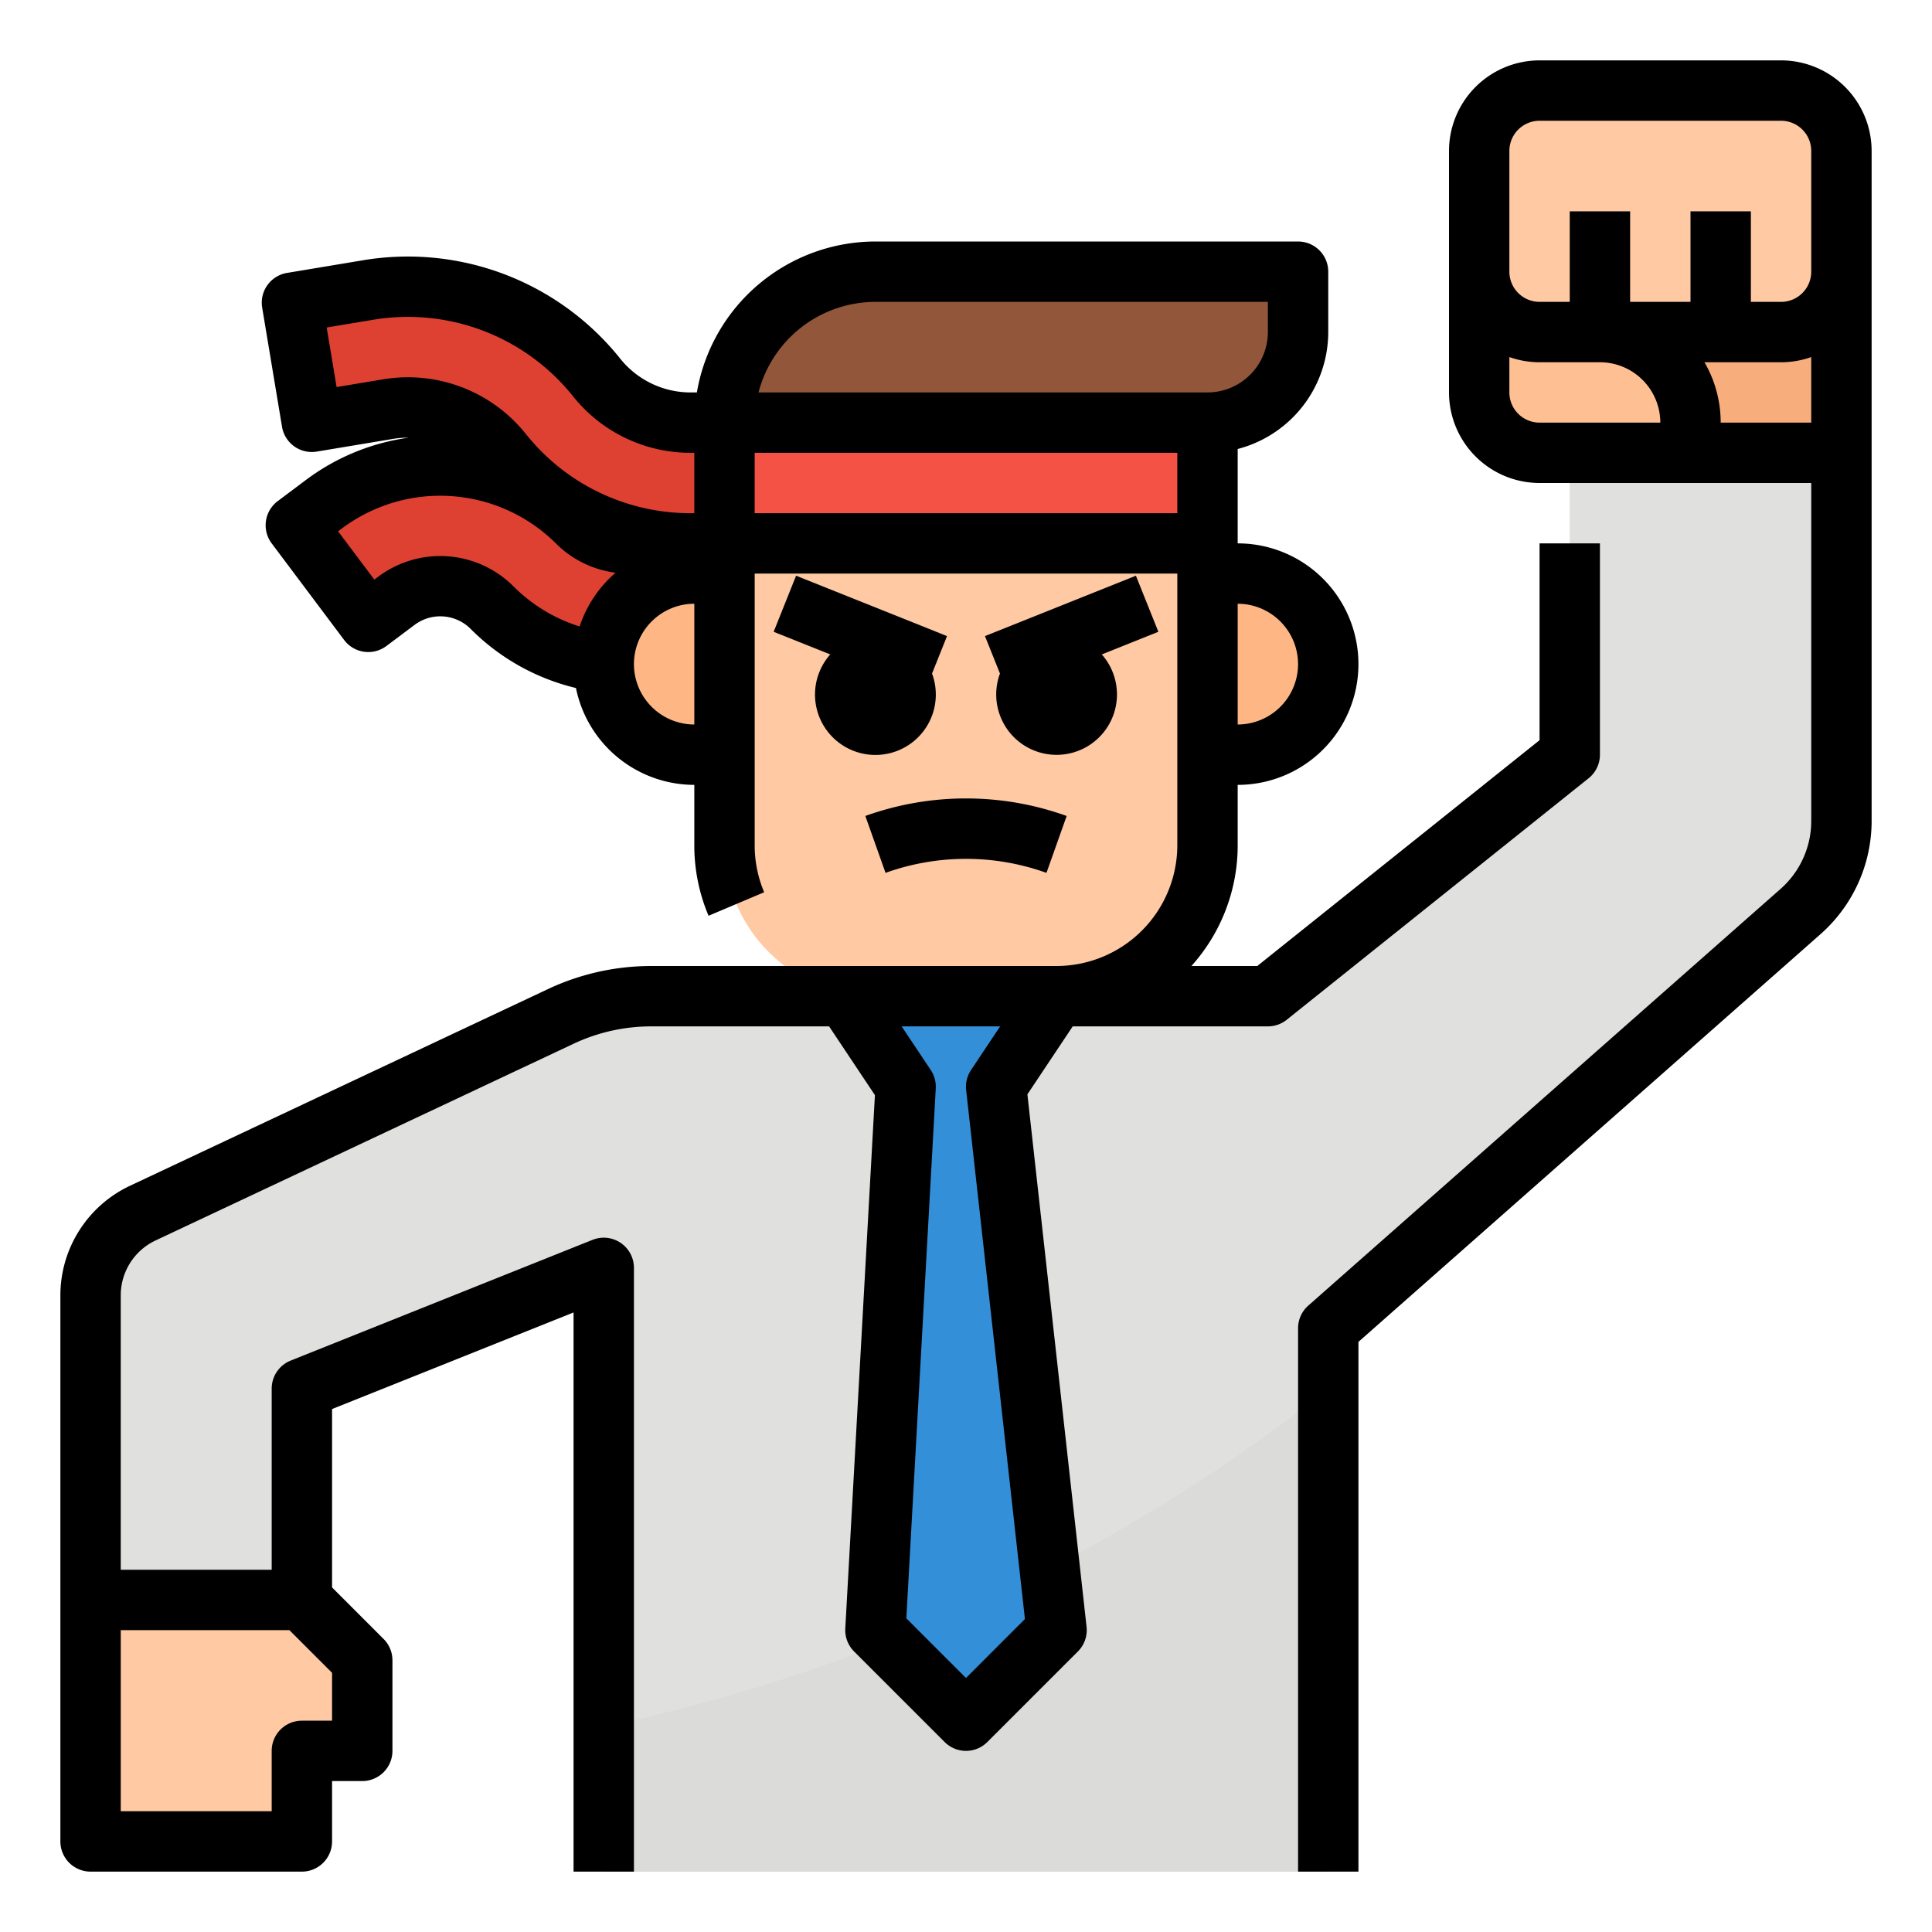 <svg height="512" viewBox="0 0 512 512" width="512" xmlns="http://www.w3.org/2000/svg"><g id="Filled_outline" data-name="Filled outline"><path d="m192 112h128a0 0 0 0 1 0 0v112a40 40 0 0 1 -40 40h-48a40 40 0 0 1 -40-40v-112a0 0 0 0 1 0 0z" fill="#fec9a3"/><path d="m192 112h128v32h-128z" fill="#f35244"/><path d="m344 72h-112a40 40 0 0 0 -40 40h128a24 24 0 0 0 24-24z" fill="#92563a"/><path d="m192 176h-25.373a50.976 50.976 0 0 1 -36.284-15.03 19.408 19.408 0 0 0 -25.245-1.793l-7.498 5.623-19.2-25.6 7.5-5.623a51.567 51.567 0 0 1 67.073 4.766 19.187 19.187 0 0 0 13.654 5.657h25.373z" fill="#de4132"/><path d="m192 144h-8.934a63.68 63.68 0 0 1 -49.966-24.017 32.023 32.023 0 0 0 -30.242-11.571l-20.225 3.37-5.263-31.564 20.23-3.371a64.045 64.045 0 0 1 60.49 23.146 31.833 31.833 0 0 0 24.976 12.007h8.934z" fill="#de4132"/><path d="m184 152h8a0 0 0 0 1 0 0v48a0 0 0 0 1 0 0h-8a24 24 0 0 1 -24-24 24 24 0 0 1 24-24z" fill="#feb784"/><path d="m344 152h8a0 0 0 0 1 0 0v48a0 0 0 0 1 0 0h-8a24 24 0 0 1 -24-24 24 24 0 0 1 24-24z" fill="#feb784" transform="matrix(-1 0 0 -1 672 352)"/><path d="m424 72h64v48h-64z" fill="#f7ad7c"/><path d="m448 120h-40a16 16 0 0 1 -16-16v-40h24v24h8a24 24 0 0 1 24 24z" fill="#fec093"/><rect fill="#fec9a3" height="64" rx="16" width="96" x="392" y="24"/><path d="m488 120v97.56a31.967 31.967 0 0 1 -10.83 23.99l-125.17 110.45v144h-192v-160l-80 32v56h-56v-80.77a24.007 24.007 0 0 1 13.78-21.72l110.89-52.18a56.008 56.008 0 0 1 23.85-5.33h163.48l80-64v-80z" fill="#e0e0de"/><path d="m352 368v128h-192v-38.34c65.79-14.08 131.78-42.08 192-89.66z" fill="#dbdbd9"/><path d="m24 488h56v-24h16v-24l-16-16h-56z" fill="#fec9a3"/><path d="m224 264 16 24-8 144 24 24 24-24-16-144 16-24z" fill="#348fd9"/><path d="m210.971 152.572-5.942 14.856 15 6a16.007 16.007 0 1 0 26.971 5.065l3.968-9.921z"/><path d="m301.029 152.572-40 16 3.971 9.921a16 16 0 1 0 26.979-5.067l15-6z"/><path d="m229.323 216.242 5.354 15.077a63.055 63.055 0 0 1 42.646 0l5.354-15.077a78.86 78.86 0 0 0 -53.354 0z"/><path d="m472 16h-64a24.027 24.027 0 0 0 -24 24v64a24.027 24.027 0 0 0 24 24h72v89.56a24.013 24.013 0 0 1 -8.121 18l-125.172 110.44a8 8 0 0 0 -2.707 6v144h16v-140.39l122.465-108.057a40.019 40.019 0 0 0 13.535-29.993v-177.56a24.027 24.027 0 0 0 -24-24zm-64 96a8.009 8.009 0 0 1 -8-8v-9.376a23.885 23.885 0 0 0 8 1.376h16a16.019 16.019 0 0 1 16 16zm43.7-16h20.3a23.885 23.885 0 0 0 8-1.376v17.376h-24a31.793 31.793 0 0 0 -4.3-16zm20.3-16h-8v-24h-16v24h-16v-24h-16v24h-8a8.009 8.009 0 0 1 -8-8v-32a8.009 8.009 0 0 1 8-8h64a8.009 8.009 0 0 1 8 8v32a8.009 8.009 0 0 1 -8 8z"/><path d="m424 200v-56h-16v52.155l-74.807 59.845h-17.454a47.806 47.806 0 0 0 12.261-32v-16a32 32 0 0 0 0-64v-25.013a32.056 32.056 0 0 0 24-30.987v-16a8 8 0 0 0 -8-8h-112a48.069 48.069 0 0 0 -47.321 40h-1.613a23.875 23.875 0 0 1 -18.734-9 72.046 72.046 0 0 0 -68.053-26.04l-20.224 3.367a8 8 0 0 0 -6.576 9.206l5.259 31.567a8 8 0 0 0 9.207 6.576l20.226-3.37a23.924 23.924 0 0 1 4.1-.313 58.771 58.771 0 0 0 -27.171 11.185l-7.5 5.62a8 8 0 0 0 -1.6 11.202l19.2 25.6a8 8 0 0 0 11.2 1.6l7.5-5.621a11.366 11.366 0 0 1 14.785 1.046 58.591 58.591 0 0 0 27.948 15.707 32.053 32.053 0 0 0 31.367 25.668v16a47.729 47.729 0 0 0 3.775 18.687l14.737-6.234a31.776 31.776 0 0 1 -2.512-12.453v-72h112v72a32.036 32.036 0 0 1 -32 32h-107.482a64.4 64.4 0 0 0 -27.25 6.091l-110.893 52.185a32.131 32.131 0 0 0 -18.375 28.954v144.77a8 8 0 0 0 8 8h56a8 8 0 0 0 8-8v-16h8a8 8 0 0 0 8-8v-24a8 8 0 0 0 -2.343-5.657l-13.657-13.657v-47.27l64-25.6v148.184h16v-160a8 8 0 0 0 -10.971-7.428l-80 32a8 8 0 0 0 -5.029 7.428v48h-40v-72.77a16.064 16.064 0 0 1 9.188-14.477l110.892-52.185a48.322 48.322 0 0 1 20.438-4.568h47.2l12.145 18.219-7.851 141.337a8 8 0 0 0 2.33 6.1l24 24a8 8 0 0 0 11.314 0l24-24a8 8 0 0 0 2.294-6.54l-15.679-141.1 12.01-18.016h51.719a8 8 0 0 0 5-1.753l80-64a8 8 0 0 0 3-6.247zm-80-24a16.019 16.019 0 0 1 -16 16v-32a16.019 16.019 0 0 1 16 16zm-112-96h104v8a16.019 16.019 0 0 1 -16 16h-118.987a32.054 32.054 0 0 1 30.987-24zm-130.46 20.521-12.334 2.055-2.63-15.782 12.334-2.056a56.028 56.028 0 0 1 52.928 20.253 39.8 39.8 0 0 0 31.228 15.009h.934v16h-.934a55.719 55.719 0 0 1 -43.722-21.014 40 40 0 0 0 -37.8-14.465zm-1.24 52.257-1.1.825-9.6-12.8 1.1-.825a43.508 43.508 0 0 1 56.612 4.022 27.113 27.113 0 0 0 15.82 7.774 32.091 32.091 0 0 0 -9.529 14.246 42.866 42.866 0 0 1 -17.603-10.707 27.443 27.443 0 0 0 -35.7-2.535zm67.7 23.222a16.019 16.019 0 0 1 16-16v32a16.019 16.019 0 0 1 -16-16zm32-40v-16h112v16zm-123.313 296 11.313 11.313v12.687h-8a8 8 0 0 0 -8 8v16h-40v-48zm179.313 12.686-15.813-15.813 7.8-140.429a7.994 7.994 0 0 0 -1.331-4.882l-7.708-11.562h26.1l-7.708 11.562a8 8 0 0 0 -1.3 5.321l15.575 140.179z"/></g></svg>